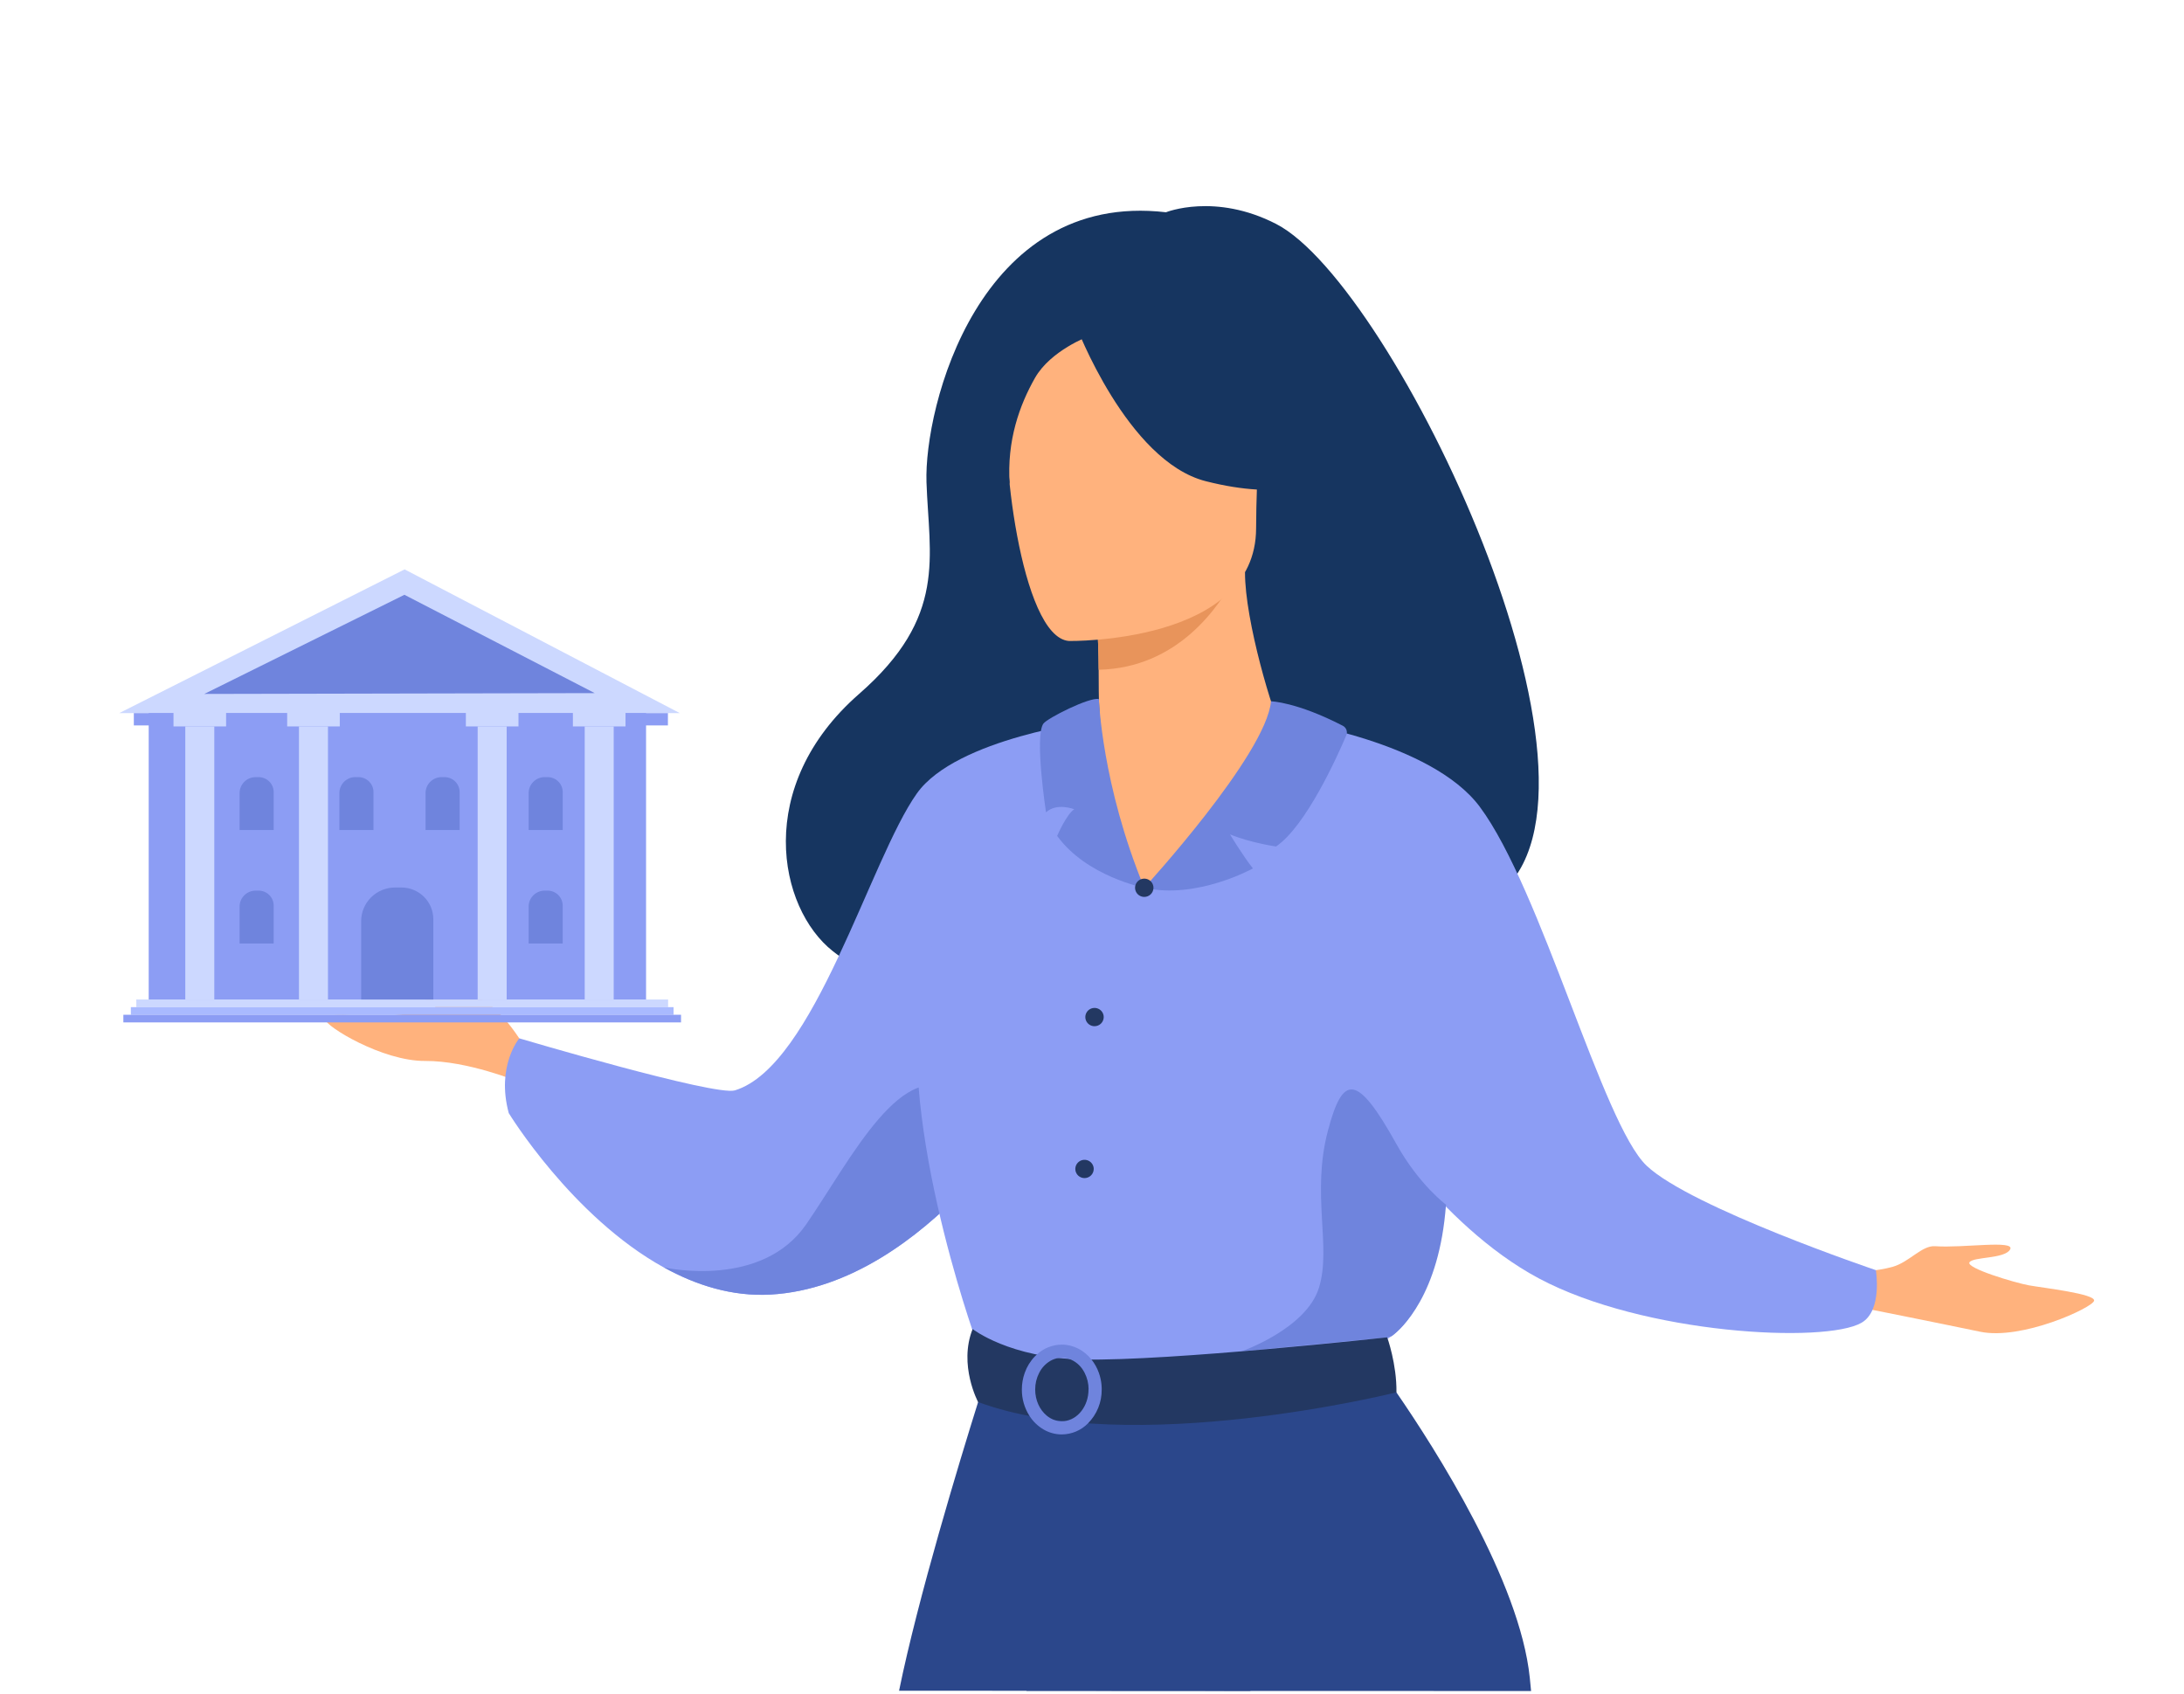 <svg width="223" height="173" viewBox="0 0 223 173" fill="none" xmlns="http://www.w3.org/2000/svg">
<path d="M189.383 129.889C189.383 129.889 191.624 129.808 193.267 129.338C194.96 128.854 196.24 127.139 197.588 127.238C200.412 127.446 205.783 126.575 205.249 127.563C204.716 128.552 201.476 128.298 201.094 128.884C200.712 129.471 205.711 130.967 207.157 131.232C208.604 131.496 214.005 132.099 213.819 132.813C213.634 133.528 206.434 136.859 202.183 135.97C197.931 135.08 190.292 133.558 190.292 133.558L189.383 129.889Z" fill="#FFB27D"/>
<path d="M130.316 22.873C124.064 19.649 119.054 21.672 119.054 21.672C99.921 19.442 94.341 41.615 94.6 49.239C94.859 56.863 96.761 62.95 87.719 70.85C76.942 80.266 79.449 92.708 85.038 97.116C87.459 99.028 90.628 100.468 93.984 101.553C98.136 102.897 102.57 103.697 106.225 104.171C108.241 104.433 110.017 104.597 111.378 104.698L112.005 104.741C113.381 104.833 114.196 104.849 114.196 104.849C114.352 96.66 117.99 92.474 122.543 90.581C122.543 90.582 122.544 90.582 122.545 90.582C122.546 90.582 122.547 90.582 122.548 90.581C123.605 90.144 124.705 89.817 125.831 89.606V89.606C128.94 89.014 132.176 89.205 134.863 89.724C138.699 90.468 141.409 91.879 141.013 92.64C143.24 93.171 145.2 93.388 146.915 93.325C149.424 93.236 151.399 92.55 152.923 91.382C166.946 80.65 142.334 29.066 130.316 22.873Z" fill="#163560"/>
<path d="M131.658 73.617C131.658 73.617 146.089 75.663 151.092 82.369C157.404 90.846 163.614 114.746 168.133 119.023C172.651 123.3 191.539 129.684 191.539 129.684C191.539 129.684 192.238 133.802 190.071 135.056C186.402 137.185 167.877 136.259 157.125 130.524C146.812 125.02 139.507 112.983 139.507 112.983L131.658 73.617Z" fill="#8C9DF4"/>
<path d="M54.061 107.715C54.061 107.715 51.045 102.113 48.237 101.754C45.429 101.395 40.341 99.478 40.665 100.551C40.989 101.624 44.214 102.021 44.47 102.671C44.727 103.321 39.527 103.795 38.057 103.767C36.586 103.739 33.148 103.327 33.189 104.062C33.231 104.796 39.058 108.353 43.402 108.324C47.746 108.296 52.919 110.435 52.919 110.435L54.061 107.715Z" fill="#FFB27D"/>
<path d="M104.476 113.97C104.476 113.97 102.234 117.539 98.396 121.525C93.77 126.323 86.82 131.72 78.668 132.177C74.775 132.393 71.092 131.236 67.777 129.401C67.773 129.4 67.769 129.4 67.765 129.401C58.383 124.214 51.946 113.646 51.946 113.646C50.649 108.823 53.021 106.015 53.021 106.015C53.021 106.015 73.029 111.948 75.044 111.326C83.156 108.833 88.827 87.741 93.625 81.001C97.648 75.348 111.687 73.618 111.687 73.618L104.476 113.97Z" fill="#8C9DF4"/>
<path d="M98.401 121.525C93.774 126.322 86.824 131.72 78.672 132.176C74.779 132.393 71.096 131.236 67.781 129.401C68.158 129.484 77.806 131.559 82.325 124.996C86.934 118.299 92.243 107.485 97.797 111.747C100.189 113.585 99.71 117.581 98.401 121.525Z" fill="#6F84DD"/>
<path d="M148.346 118.418C147.925 121.693 147.33 124.944 146.565 128.157C145.286 133.576 143.075 135.704 142.116 136.403C141.968 136.516 141.81 136.614 141.644 136.698L124.557 140.859L118.55 142.32L99.601 136.698C99.601 136.698 90.972 112.768 94.437 99.298C97.903 85.827 100.373 79.415 100.373 79.415C100.373 79.415 112.693 74.429 139.23 78.85C139.235 78.85 151.877 90.58 148.346 118.418Z" fill="#8C9DF4"/>
<path d="M127.674 172.643C120.163 172.643 112.502 172.636 104.819 172.631L91.801 172.623C93.742 163.113 97.979 149.186 99.874 143.142C100.455 141.28 100.815 140.168 100.815 140.168H126.201C126.201 140.168 126.201 140.265 126.201 140.453V140.54C126.201 141.19 126.222 142.694 126.271 144.906C126.395 150.422 126.739 160.354 127.674 172.643Z" fill="#2B478B"/>
<path d="M156.333 172.655C147.221 172.655 137.57 172.655 127.673 172.648C120.162 172.648 112.502 172.641 104.818 172.636C102.509 167.345 105.109 152.878 106.556 145.955C106.638 145.567 106.714 145.196 106.787 144.862C106.812 144.751 106.836 144.643 106.859 144.537C107.187 143.056 107.397 142.17 107.397 142.17L111.143 141.845L112.491 141.729L115.633 141.458L125.646 140.597L126.192 140.55L140.554 139.313C140.554 139.313 141.35 140.372 142.581 142.16C146.577 147.961 155.179 161.431 156.199 171.287C156.247 171.706 156.291 172.162 156.333 172.655Z" fill="#2B478B"/>
<path d="M142.588 116.817C144.891 120.957 147.643 122.995 147.643 122.995C146.975 132.208 143.077 135.708 142.116 136.407L141.644 136.544L126.776 137.972C126.776 137.972 133.369 135.678 134.673 131.485C135.976 127.291 133.869 121.947 135.596 115.421C137.116 109.671 138.556 109.566 142.588 116.817Z" fill="#6F84DD"/>
<path d="M99.311 135.696C99.311 135.696 103.078 138.656 110.56 138.806C119.498 138.985 141.643 136.543 141.643 136.543C141.643 136.543 142.625 139.274 142.587 142.158C142.587 142.158 115.54 148.937 99.869 143.148C99.869 143.147 97.847 139.368 99.311 135.696Z" fill="#233862"/>
<path d="M112.491 141.724C112.48 141.298 112.415 140.875 112.297 140.465V140.465C112.27 140.366 112.238 140.271 112.203 140.175C112.031 139.684 111.778 139.225 111.454 138.817C110.706 137.878 109.622 137.287 108.415 137.287C107.466 137.294 106.555 137.656 105.863 138.302C105.793 138.364 105.726 138.428 105.661 138.496C105.2 138.976 104.848 139.549 104.629 140.175C104.435 140.721 104.336 141.295 104.338 141.874C104.332 142.831 104.605 143.77 105.124 144.577C105.486 145.141 105.977 145.612 106.556 145.952C107.118 146.282 107.759 146.456 108.411 146.457C108.911 146.454 109.405 146.352 109.865 146.158C110.325 145.963 110.742 145.681 111.091 145.326C111.542 144.87 111.898 144.331 112.138 143.738C112.378 143.146 112.498 142.512 112.49 141.874C112.494 141.823 112.494 141.773 112.491 141.724ZM111.144 141.871C111.144 143.566 110.042 144.963 108.646 145.1H108.639C108.567 145.109 108.494 145.114 108.421 145.113C108.155 145.114 107.89 145.068 107.64 144.978V144.978C107.358 144.875 107.097 144.723 106.868 144.529C106.162 143.943 105.699 142.97 105.699 141.871C105.696 141.281 105.835 140.699 106.105 140.173C106.356 139.67 106.746 139.248 107.228 138.957C107.5 138.796 107.802 138.691 108.115 138.648C108.218 138.633 108.321 138.626 108.424 138.626C108.664 138.625 108.902 138.661 109.13 138.735H109.136C109.766 138.952 110.297 139.387 110.631 139.961V139.961C110.671 140.027 110.711 140.095 110.747 140.166C111.011 140.683 111.15 141.254 111.152 141.833L111.144 141.871Z" fill="#6F84DD"/>
<path d="M131.001 74.846C129.991 72.964 127.103 63.388 127.123 58.417L126.266 58.559L111.842 60.963C111.842 60.963 112.169 64.784 112.18 68.383V68.472C112.199 71.598 112.14 73.133 112.77 77.011C113.055 78.758 112.454 91.302 118.492 90.401C120.647 90.079 131.667 76.09 131.001 74.846Z" fill="#FFB27D"/>
<path d="M111.842 60.963C111.842 60.963 112.169 64.784 112.18 68.383C120.253 68.192 124.517 61.989 126.266 58.559L111.842 60.963Z" fill="#E8945B"/>
<path d="M109.147 65.445C109.147 65.445 128.238 65.758 128.256 53.939C128.273 42.121 130.743 34.202 118.547 33.503C106.35 32.804 103.981 37.311 103.011 41.254C102.041 45.197 104.183 65.059 109.147 65.445Z" fill="#FFB27D"/>
<path d="M109.855 33.214C109.855 33.214 115.083 47.079 123.107 49.128C131.13 51.178 134.612 49.043 134.612 49.043C134.612 49.043 128.457 44.185 127.18 35.711C127.179 35.706 113.798 26.614 109.855 33.214Z" fill="#163560"/>
<path d="M111.149 34.338C111.149 34.338 107.272 35.779 105.677 38.588C104.116 41.335 102.787 44.974 103.095 49.438C103.095 49.438 99.157 40.014 103.583 34.683C108.277 29.029 111.149 34.338 111.149 34.338Z" fill="#163560"/>
<path d="M116.837 90.642C116.837 90.642 129.273 77.071 129.778 71.604C129.778 71.604 132.364 71.653 137.104 74.097C137.276 74.185 137.409 74.334 137.476 74.514C137.544 74.695 137.541 74.894 137.468 75.072C136.54 77.254 133.348 84.349 130.289 86.429C130.289 86.429 127.658 86.046 125.588 85.189C125.588 85.189 126.897 87.365 127.93 88.665C127.929 88.669 122.199 91.859 116.837 90.642Z" fill="#6F84DD"/>
<path d="M112.205 71.378C112.205 71.378 112.492 80.108 116.836 90.642C116.836 90.642 110.945 89.492 107.942 85.346C107.942 85.346 108.892 83.135 109.687 82.627C109.687 82.627 107.921 81.917 106.805 82.938C106.805 82.938 105.623 75.242 106.527 73.893C106.91 73.334 111.287 71.134 112.205 71.378Z" fill="#6F84DD"/>
<path d="M117.776 90.647C117.777 90.462 117.723 90.281 117.62 90.127C117.518 89.974 117.371 89.853 117.2 89.782C117.029 89.71 116.84 89.691 116.658 89.726C116.475 89.761 116.308 89.85 116.176 89.979C116.044 90.109 115.953 90.275 115.916 90.456C115.879 90.637 115.897 90.825 115.967 90.995C116.037 91.166 116.157 91.313 116.311 91.416C116.465 91.519 116.646 91.575 116.832 91.576C116.956 91.576 117.078 91.553 117.192 91.506C117.306 91.46 117.41 91.392 117.498 91.306C117.586 91.219 117.655 91.117 117.703 91.004C117.751 90.891 117.775 90.769 117.776 90.647V90.647Z" fill="#233862"/>
<path d="M112.697 103.849C112.698 103.664 112.644 103.483 112.541 103.329C112.439 103.175 112.293 103.055 112.122 102.983C111.95 102.911 111.762 102.892 111.579 102.927C111.397 102.962 111.229 103.05 111.097 103.18C110.965 103.31 110.874 103.476 110.837 103.657C110.8 103.837 110.818 104.025 110.888 104.196C110.958 104.367 111.078 104.513 111.232 104.617C111.386 104.72 111.567 104.776 111.753 104.776C112.002 104.777 112.241 104.68 112.418 104.506C112.595 104.332 112.695 104.096 112.697 103.849V103.849Z" fill="#233862"/>
<path d="M111.676 119.356C111.677 119.172 111.623 118.991 111.52 118.837C111.418 118.683 111.272 118.562 111.101 118.491C110.929 118.419 110.741 118.4 110.558 118.435C110.376 118.47 110.208 118.558 110.076 118.688C109.944 118.817 109.853 118.983 109.816 119.164C109.779 119.345 109.797 119.533 109.867 119.704C109.937 119.875 110.057 120.021 110.211 120.124C110.365 120.228 110.546 120.283 110.732 120.284C110.981 120.285 111.22 120.188 111.397 120.014C111.574 119.84 111.674 119.604 111.676 119.356V119.356Z" fill="#233862"/>
<path d="M68.218 102.049H13.917V102.828H68.218V102.049Z" fill="#CCD8FF"/>
<path d="M68.775 102.83H13.361V103.609H68.775V102.83Z" fill="#A9BAFF"/>
<path d="M69.538 103.609H12.596V104.388H69.538V103.609Z" fill="#8C9DF4"/>
<path d="M65.967 72.241H15.184V102.05H65.967V72.241Z" fill="#8C9DF4"/>
<path d="M69.415 72.81H12.172L41.315 58.134L69.415 72.81Z" fill="#CCD8FF"/>
<path d="M20.861 70.852L60.726 70.768L41.294 60.728L20.861 70.852Z" fill="#6F84DD"/>
<path d="M68.199 72.81H13.665V74.066H68.199V72.81Z" fill="#8C9DF4"/>
<path d="M23.086 72.241H17.715V74.167H23.086V72.241Z" fill="#CCD8FF"/>
<path d="M21.881 74.167H18.92V102.049H21.881V74.167Z" fill="#CCD8FF"/>
<path d="M34.694 72.241H29.322V74.167H34.694V72.241Z" fill="#CCD8FF"/>
<path d="M33.488 74.167H30.527V102.049H33.488V74.167Z" fill="#CCD8FF"/>
<path d="M52.94 72.241H47.568V74.167H52.94V72.241Z" fill="#CCD8FF"/>
<path d="M51.734 74.167H48.773V102.049H51.734V74.167Z" fill="#CCD8FF"/>
<path d="M63.869 72.241H58.497V74.167H63.869V72.241Z" fill="#CCD8FF"/>
<path d="M62.663 74.167H59.703V102.049H62.663V74.167Z" fill="#CCD8FF"/>
<path d="M40.334 90.615H40.988C41.852 90.615 42.68 90.956 43.291 91.563C43.902 92.17 44.245 92.993 44.245 93.851V102.05H36.877V94.05C36.877 93.139 37.241 92.265 37.889 91.621C38.538 90.977 39.417 90.615 40.334 90.615V90.615Z" fill="#6F84DD"/>
<path d="M36.281 79.346H36.59C36.793 79.345 36.994 79.384 37.182 79.46C37.37 79.537 37.54 79.65 37.684 79.792C37.827 79.934 37.941 80.104 38.019 80.29C38.096 80.476 38.136 80.676 38.135 80.877V84.748H34.654V80.967C34.654 80.536 34.826 80.123 35.133 79.818C35.44 79.513 35.856 79.341 36.29 79.341L36.281 79.346Z" fill="#6F84DD"/>
<path d="M26.097 79.346H26.407C26.609 79.346 26.81 79.385 26.996 79.463C27.183 79.54 27.353 79.652 27.496 79.795C27.638 79.937 27.752 80.106 27.828 80.292C27.905 80.477 27.945 80.676 27.944 80.877V84.748H24.465V80.967C24.466 80.538 24.639 80.126 24.945 79.822C25.25 79.518 25.665 79.347 26.097 79.346V79.346Z" fill="#6F84DD"/>
<path d="M26.097 90.934H26.407C26.815 90.934 27.206 91.095 27.494 91.381C27.782 91.668 27.944 92.056 27.944 92.461V96.332H24.465V92.556C24.466 92.126 24.639 91.714 24.945 91.41C25.25 91.106 25.665 90.935 26.097 90.934V90.934Z" fill="#6F84DD"/>
<path d="M55.61 79.346H55.917C56.119 79.345 56.32 79.385 56.507 79.461C56.695 79.538 56.865 79.651 57.008 79.793C57.151 79.936 57.265 80.105 57.342 80.291C57.419 80.477 57.459 80.676 57.458 80.877V84.748H53.978V80.967C53.979 80.538 54.152 80.126 54.458 79.822C54.763 79.518 55.178 79.347 55.61 79.346V79.346Z" fill="#6F84DD"/>
<path d="M55.61 90.934H55.917C56.325 90.934 56.715 91.095 57.004 91.381C57.292 91.668 57.454 92.056 57.454 92.461V96.332H53.978V92.556C53.979 92.126 54.152 91.714 54.458 91.41C54.763 91.106 55.178 90.935 55.61 90.934V90.934Z" fill="#6F84DD"/>
<path d="M45.084 79.346H45.393C45.596 79.346 45.796 79.385 45.983 79.463C46.169 79.54 46.339 79.652 46.482 79.795C46.624 79.937 46.738 80.106 46.815 80.292C46.892 80.477 46.931 80.676 46.93 80.877V84.748H43.452V80.967C43.453 80.538 43.625 80.126 43.931 79.822C44.237 79.518 44.651 79.347 45.084 79.346V79.346Z" fill="#6F84DD"/>
</svg>
